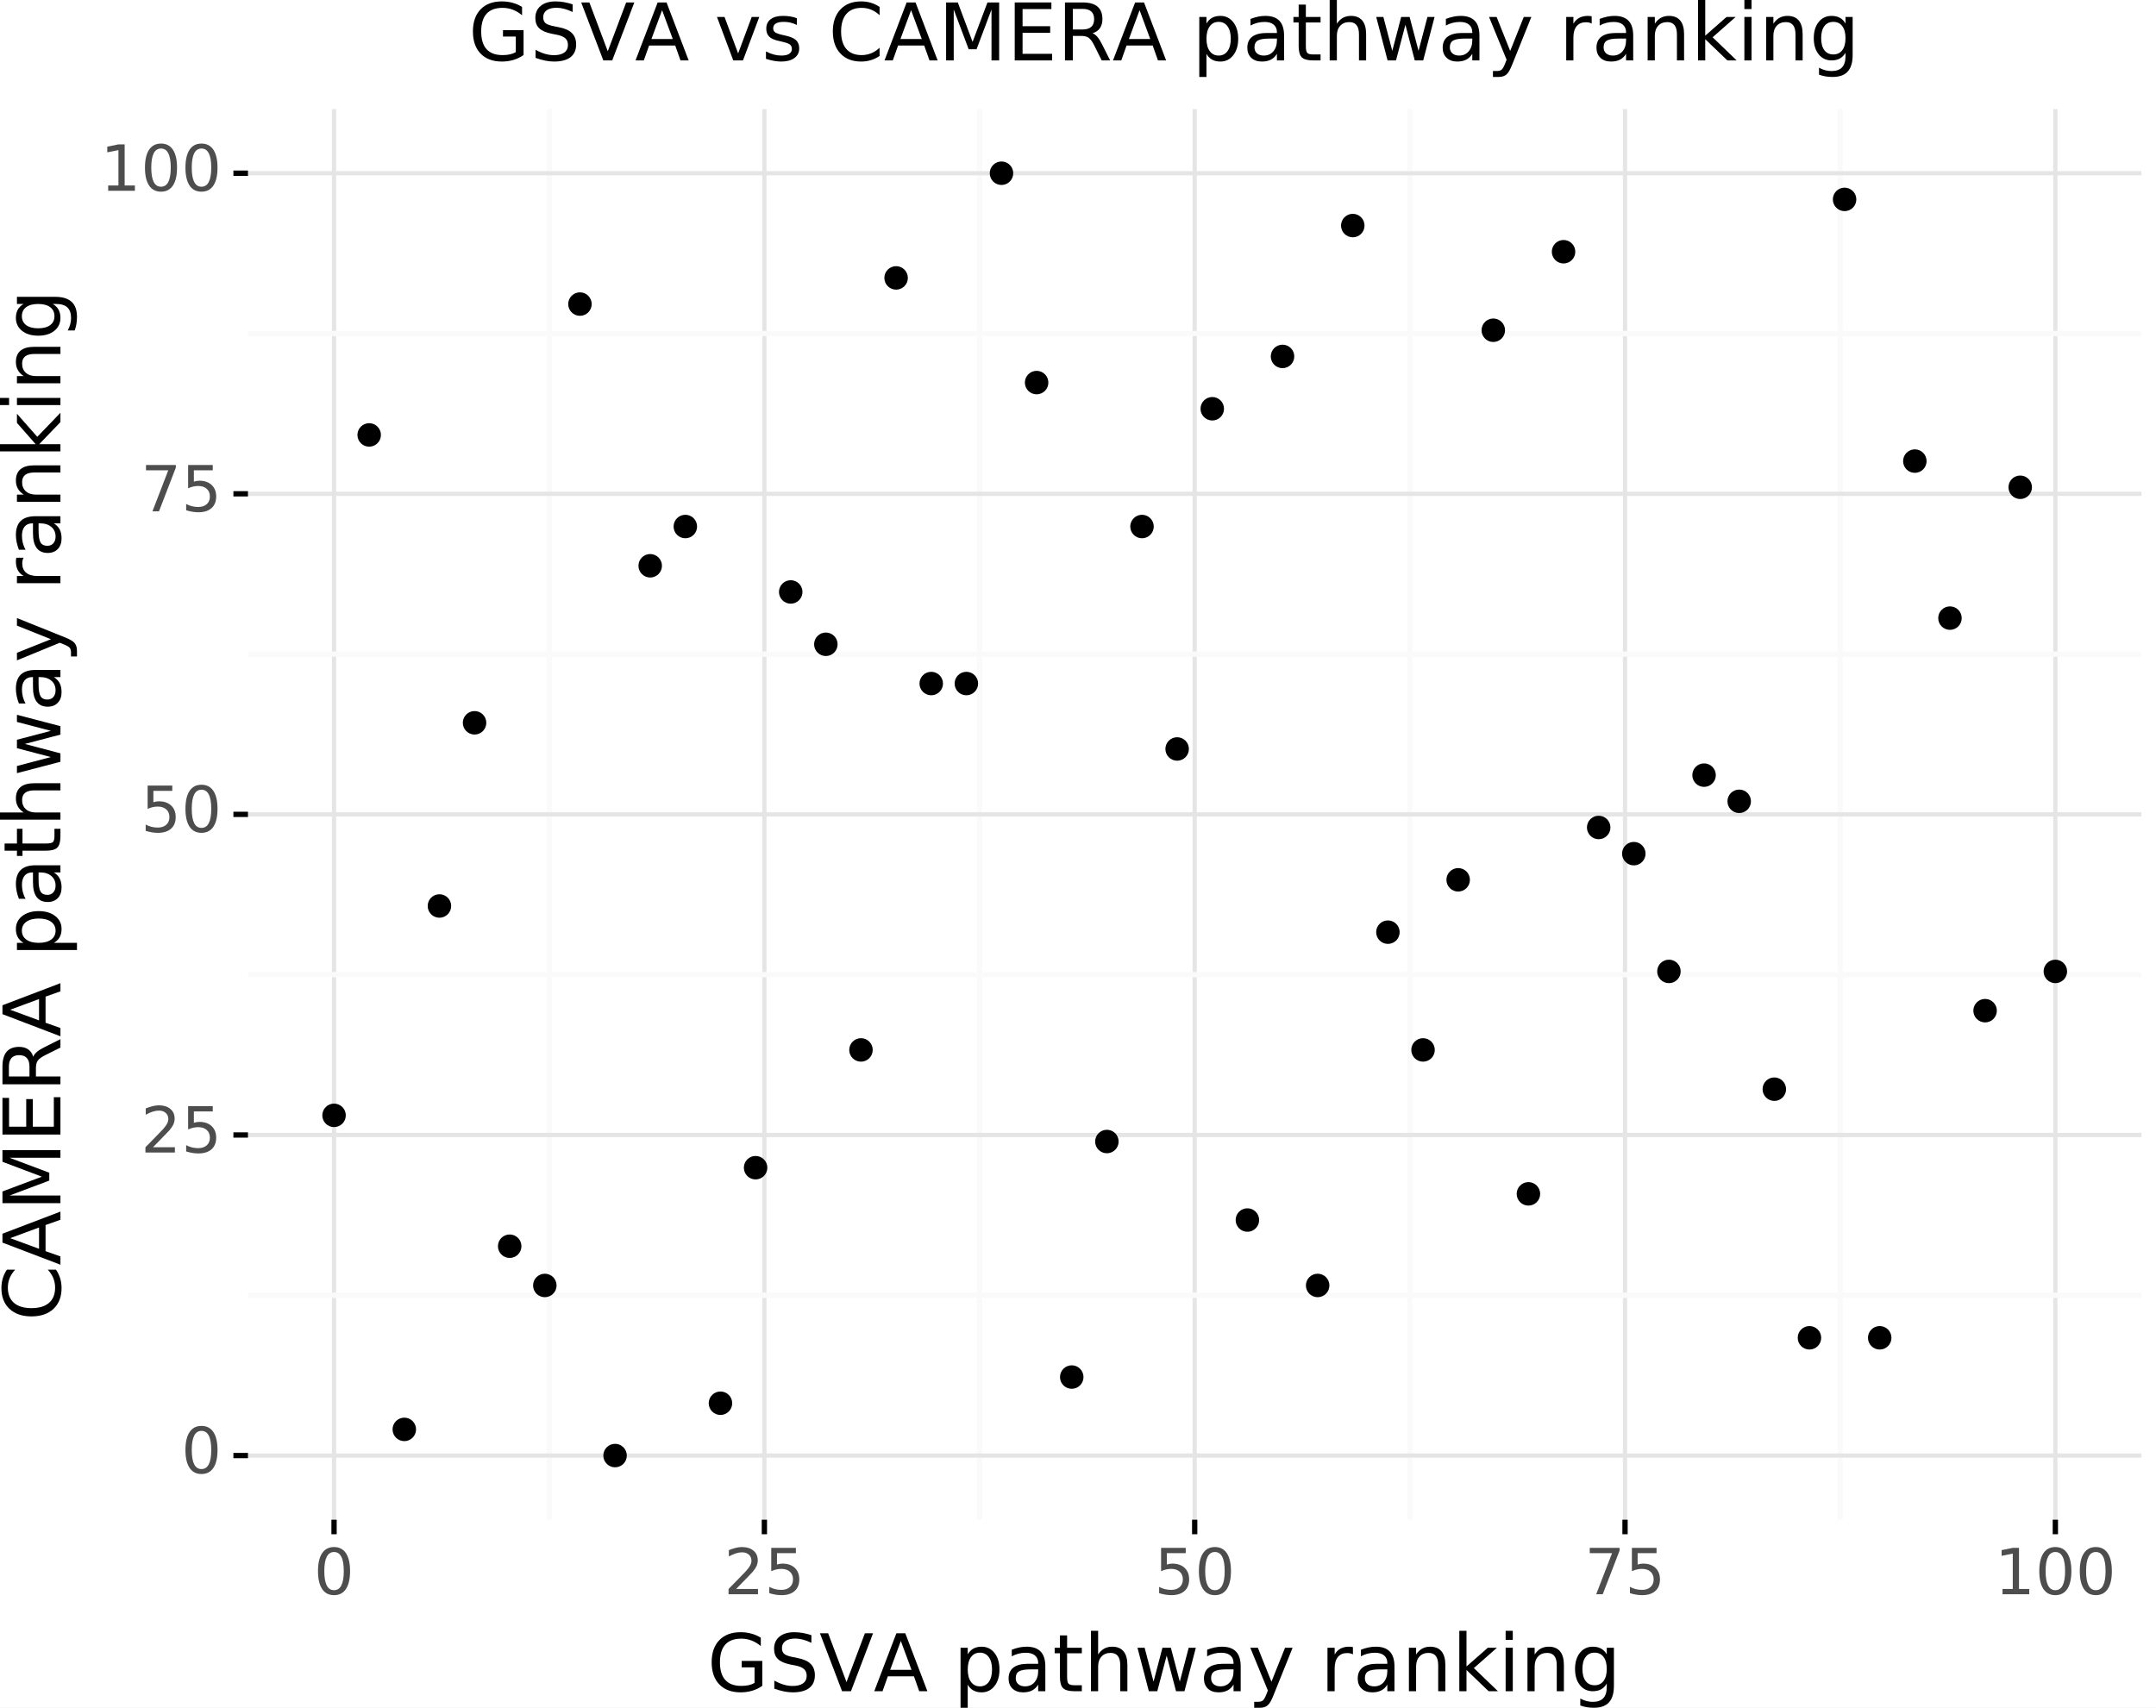 <?xml version="1.0" encoding="utf-8" standalone="no"?>
<!DOCTYPE svg PUBLIC "-//W3C//DTD SVG 1.1//EN"
  "http://www.w3.org/Graphics/SVG/1.1/DTD/svg11.dtd">
<!-- Created with matplotlib (https://matplotlib.org/) -->
<svg height="322.176pt" version="1.1" viewBox="0 0 406.642 322.176" width="406.642pt" xmlns="http://www.w3.org/2000/svg" xmlns:xlink="http://www.w3.org/1999/xlink">
 <rect x="0" y="0" width="406.642" height="322.176" fill="#808080" stroke="none"/>
 <defs>
  <style type="text/css">
*{stroke-linecap:butt;stroke-linejoin:round;}
  </style>
 </defs>
 <g id="figure_1">
  <g id="patch_1">
   <path d="M 0 322.176
L 406.642 322.176
L 406.642 0
L 0 0
z
" style="fill:#ffffff;stroke:#ffffff;stroke-linejoin:miter;"/>
  </g>
  <g id="axes_1">
   <g id="patch_2">
    <path d="M 46.772 286.695
L 403.892 286.695
L 403.892 20.583
L 46.772 20.583
z
" style="fill:none;"/>
   </g>
   <g id="matplotlib.axis_1">
    <g id="xtick_1">
     <g id="line2d_1">
      <path clip-path="url(#pabfcb12e11)" d="M 63.005 286.695
L 63.005 20.583
" style="fill:none;stroke:#e5e5e5;stroke-width:0.8;"/>
     </g>
     <g id="line2d_2">
      <path d="M 63.005 286.695
" style="fill:none;stroke:#000000;stroke-width:1.5;"/>
      <defs>
       <path d="M 0 0
L 0 2.75
" id="mc274ca031f" style="stroke:#000000;"/>
      </defs>
      <g>
       <use style="stroke:#000000;" x="63.005" xlink:href="#mc274ca031f" y="286.695"/>
      </g>
     </g>
     <g id="text_1">
      <!-- 0 -->
      <defs>
       <path d="M 31.781 66.406
Q 24.172 66.406 20.328 58.906
Q 16.5 51.422 16.5 36.375
Q 16.5 21.391 20.328 13.891
Q 24.172 6.391 31.781 6.391
Q 39.453 6.391 43.281 13.891
Q 47.125 21.391 47.125 36.375
Q 47.125 51.422 43.281 58.906
Q 39.453 66.406 31.781 66.406
z
M 31.781 74.219
Q 44.047 74.219 50.516 64.516
Q 56.984 54.828 56.984 36.375
Q 56.984 17.969 50.516 8.266
Q 44.047 -1.422 31.781 -1.422
Q 19.531 -1.422 13.062 8.266
Q 6.594 17.969 6.594 36.375
Q 6.594 54.828 13.062 64.516
Q 19.531 74.219 31.781 74.219
z
" id="DejaVuSans-48"/>
      </defs>
      <g style="fill:#4d4d4d;" transform="translate(59.187 300.764)scale(0.12 -0.12)">
       <use xlink:href="#DejaVuSans-48"/>
      </g>
     </g>
    </g>
    <g id="xtick_2">
     <g id="line2d_3">
      <path clip-path="url(#pabfcb12e11)" d="M 144.169 286.695
L 144.169 20.583
" style="fill:none;stroke:#e5e5e5;stroke-width:0.8;"/>
     </g>
     <g id="line2d_4">
      <path d="M 144.169 286.695
" style="fill:none;stroke:#000000;stroke-width:1.5;"/>
      <g>
       <use style="stroke:#000000;" x="144.169" xlink:href="#mc274ca031f" y="286.695"/>
      </g>
     </g>
     <g id="text_2">
      <!-- 25 -->
      <defs>
       <path d="M 19.188 8.297
L 53.609 8.297
L 53.609 0
L 7.328 0
L 7.328 8.297
Q 12.938 14.109 22.625 23.891
Q 32.328 33.688 34.812 36.531
Q 39.547 41.844 41.422 45.531
Q 43.312 49.219 43.312 52.781
Q 43.312 58.594 39.234 62.25
Q 35.156 65.922 28.609 65.922
Q 23.969 65.922 18.812 64.312
Q 13.672 62.703 7.812 59.422
L 7.812 69.391
Q 13.766 71.781 18.938 73
Q 24.125 74.219 28.422 74.219
Q 39.75 74.219 46.484 68.547
Q 53.219 62.891 53.219 53.422
Q 53.219 48.922 51.531 44.891
Q 49.859 40.875 45.406 35.406
Q 44.188 33.984 37.641 27.219
Q 31.109 20.453 19.188 8.297
z
" id="DejaVuSans-50"/>
       <path d="M 10.797 72.906
L 49.516 72.906
L 49.516 64.594
L 19.828 64.594
L 19.828 46.734
Q 21.969 47.469 24.109 47.828
Q 26.266 48.188 28.422 48.188
Q 40.625 48.188 47.75 41.5
Q 54.891 34.812 54.891 23.391
Q 54.891 11.625 47.562 5.094
Q 40.234 -1.422 26.906 -1.422
Q 22.312 -1.422 17.547 -0.641
Q 12.797 0.141 7.719 1.703
L 7.719 11.625
Q 12.109 9.234 16.797 8.062
Q 21.484 6.891 26.703 6.891
Q 35.156 6.891 40.078 11.328
Q 45.016 15.766 45.016 23.391
Q 45.016 31 40.078 35.438
Q 35.156 39.891 26.703 39.891
Q 22.75 39.891 18.812 39.016
Q 14.891 38.141 10.797 36.281
z
" id="DejaVuSans-53"/>
      </defs>
      <g style="fill:#4d4d4d;" transform="translate(136.534 300.764)scale(0.12 -0.12)">
       <use xlink:href="#DejaVuSans-50"/>
       <use x="63.623" xlink:href="#DejaVuSans-53"/>
      </g>
     </g>
    </g>
    <g id="xtick_3">
     <g id="line2d_5">
      <path clip-path="url(#pabfcb12e11)" d="M 225.332 286.695
L 225.332 20.583
" style="fill:none;stroke:#e5e5e5;stroke-width:0.8;"/>
     </g>
     <g id="line2d_6">
      <path d="M 225.332 286.695
" style="fill:none;stroke:#000000;stroke-width:1.5;"/>
      <g>
       <use style="stroke:#000000;" x="225.332" xlink:href="#mc274ca031f" y="286.695"/>
      </g>
     </g>
     <g id="text_3">
      <!-- 50 -->
      <g style="fill:#4d4d4d;" transform="translate(217.697 300.764)scale(0.12 -0.12)">
       <use xlink:href="#DejaVuSans-53"/>
       <use x="63.623" xlink:href="#DejaVuSans-48"/>
      </g>
     </g>
    </g>
    <g id="xtick_4">
     <g id="line2d_7">
      <path clip-path="url(#pabfcb12e11)" d="M 306.496 286.695
L 306.496 20.583
" style="fill:none;stroke:#e5e5e5;stroke-width:0.8;"/>
     </g>
     <g id="line2d_8">
      <path d="M 306.496 286.695
" style="fill:none;stroke:#000000;stroke-width:1.5;"/>
      <g>
       <use style="stroke:#000000;" x="306.496" xlink:href="#mc274ca031f" y="286.695"/>
      </g>
     </g>
     <g id="text_4">
      <!-- 75 -->
      <defs>
       <path d="M 8.203 72.906
L 55.078 72.906
L 55.078 68.703
L 28.609 0
L 18.312 0
L 43.219 64.594
L 8.203 64.594
z
" id="DejaVuSans-55"/>
      </defs>
      <g style="fill:#4d4d4d;" transform="translate(298.861 300.764)scale(0.12 -0.12)">
       <use xlink:href="#DejaVuSans-55"/>
       <use x="63.623" xlink:href="#DejaVuSans-53"/>
      </g>
     </g>
    </g>
    <g id="xtick_5">
     <g id="line2d_9">
      <path clip-path="url(#pabfcb12e11)" d="M 387.659 286.695
L 387.659 20.583
" style="fill:none;stroke:#e5e5e5;stroke-width:0.8;"/>
     </g>
     <g id="line2d_10">
      <path d="M 387.659 286.695
" style="fill:none;stroke:#000000;stroke-width:1.5;"/>
      <g>
       <use style="stroke:#000000;" x="387.659" xlink:href="#mc274ca031f" y="286.695"/>
      </g>
     </g>
     <g id="text_5">
      <!-- 100 -->
      <defs>
       <path d="M 12.406 8.297
L 28.516 8.297
L 28.516 63.922
L 10.984 60.406
L 10.984 69.391
L 28.422 72.906
L 38.281 72.906
L 38.281 8.297
L 54.391 8.297
L 54.391 0
L 12.406 0
z
" id="DejaVuSans-49"/>
      </defs>
      <g style="fill:#4d4d4d;" transform="translate(376.207 300.764)scale(0.12 -0.12)">
       <use xlink:href="#DejaVuSans-49"/>
       <use x="63.623" xlink:href="#DejaVuSans-48"/>
       <use x="127.246" xlink:href="#DejaVuSans-48"/>
      </g>
     </g>
    </g>
    <g id="xtick_6">
     <g id="line2d_11">
      <path clip-path="url(#pabfcb12e11)" d="M 103.587 286.695
L 103.587 20.583
" style="fill:none;stroke:#fafafa;"/>
     </g>
     <g id="line2d_12">
      <path d="M 103.587 286.695
" style="fill:none;stroke:#000000;stroke-width:1.5;"/>
     </g>
    </g>
    <g id="xtick_7">
     <g id="line2d_13">
      <path clip-path="url(#pabfcb12e11)" d="M 184.75 286.695
L 184.75 20.583
" style="fill:none;stroke:#fafafa;"/>
     </g>
     <g id="line2d_14">
      <path d="M 184.75 286.695
" style="fill:none;stroke:#000000;stroke-width:1.5;"/>
     </g>
    </g>
    <g id="xtick_8">
     <g id="line2d_15">
      <path clip-path="url(#pabfcb12e11)" d="M 265.914 286.695
L 265.914 20.583
" style="fill:none;stroke:#fafafa;"/>
     </g>
     <g id="line2d_16">
      <path d="M 265.914 286.695
" style="fill:none;stroke:#000000;stroke-width:1.5;"/>
     </g>
    </g>
    <g id="xtick_9">
     <g id="line2d_17">
      <path clip-path="url(#pabfcb12e11)" d="M 347.078 286.695
L 347.078 20.583
" style="fill:none;stroke:#fafafa;"/>
     </g>
     <g id="line2d_18">
      <path d="M 347.078 286.695
" style="fill:none;stroke:#000000;stroke-width:1.5;"/>
     </g>
    </g>
    <g id="text_6">
     <!-- GSVA pathway ranking -->
     <defs>
      <path d="M 59.516 10.406
L 59.516 29.984
L 43.406 29.984
L 43.406 38.094
L 69.281 38.094
L 69.281 6.781
Q 63.578 2.734 56.688 0.656
Q 49.812 -1.422 42 -1.422
Q 24.906 -1.422 15.25 8.562
Q 5.609 18.562 5.609 36.375
Q 5.609 54.25 15.25 64.234
Q 24.906 74.219 42 74.219
Q 49.125 74.219 55.547 72.453
Q 61.969 70.703 67.391 67.281
L 67.391 56.781
Q 61.922 61.422 55.766 63.766
Q 49.609 66.109 42.828 66.109
Q 29.438 66.109 22.719 58.641
Q 16.016 51.172 16.016 36.375
Q 16.016 21.625 22.719 14.156
Q 29.438 6.688 42.828 6.688
Q 48.047 6.688 52.141 7.594
Q 56.25 8.5 59.516 10.406
z
" id="DejaVuSans-71"/>
      <path d="M 53.516 70.516
L 53.516 60.891
Q 47.906 63.578 42.922 64.891
Q 37.938 66.219 33.297 66.219
Q 25.25 66.219 20.875 63.094
Q 16.5 59.969 16.5 54.203
Q 16.5 49.359 19.406 46.891
Q 22.312 44.438 30.422 42.922
L 36.375 41.703
Q 47.406 39.594 52.656 34.297
Q 57.906 29 57.906 20.125
Q 57.906 9.516 50.797 4.047
Q 43.703 -1.422 29.984 -1.422
Q 24.812 -1.422 18.969 -0.25
Q 13.141 0.922 6.891 3.219
L 6.891 13.375
Q 12.891 10.016 18.656 8.297
Q 24.422 6.594 29.984 6.594
Q 38.422 6.594 43.016 9.906
Q 47.609 13.234 47.609 19.391
Q 47.609 24.75 44.312 27.781
Q 41.016 30.812 33.5 32.328
L 27.484 33.5
Q 16.453 35.688 11.516 40.375
Q 6.594 45.062 6.594 53.422
Q 6.594 63.094 13.406 68.656
Q 20.219 74.219 32.172 74.219
Q 37.312 74.219 42.625 73.281
Q 47.953 72.359 53.516 70.516
z
" id="DejaVuSans-83"/>
      <path d="M 28.609 0
L 0.781 72.906
L 11.078 72.906
L 34.188 11.531
L 57.328 72.906
L 67.578 72.906
L 39.797 0
z
" id="DejaVuSans-86"/>
      <path d="M 34.188 63.188
L 20.797 26.906
L 47.609 26.906
z
M 28.609 72.906
L 39.797 72.906
L 67.578 0
L 57.328 0
L 50.688 18.703
L 17.828 18.703
L 11.188 0
L 0.781 0
z
" id="DejaVuSans-65"/>
      <path id="DejaVuSans-32"/>
      <path d="M 18.109 8.203
L 18.109 -20.797
L 9.078 -20.797
L 9.078 54.688
L 18.109 54.688
L 18.109 46.391
Q 20.953 51.266 25.266 53.625
Q 29.594 56 35.594 56
Q 45.562 56 51.781 48.094
Q 58.016 40.188 58.016 27.297
Q 58.016 14.406 51.781 6.484
Q 45.562 -1.422 35.594 -1.422
Q 29.594 -1.422 25.266 0.953
Q 20.953 3.328 18.109 8.203
z
M 48.688 27.297
Q 48.688 37.203 44.609 42.844
Q 40.531 48.484 33.406 48.484
Q 26.266 48.484 22.188 42.844
Q 18.109 37.203 18.109 27.297
Q 18.109 17.391 22.188 11.75
Q 26.266 6.109 33.406 6.109
Q 40.531 6.109 44.609 11.75
Q 48.688 17.391 48.688 27.297
z
" id="DejaVuSans-112"/>
      <path d="M 34.281 27.484
Q 23.391 27.484 19.188 25
Q 14.984 22.516 14.984 16.5
Q 14.984 11.719 18.141 8.906
Q 21.297 6.109 26.703 6.109
Q 34.188 6.109 38.703 11.406
Q 43.219 16.703 43.219 25.484
L 43.219 27.484
z
M 52.203 31.203
L 52.203 0
L 43.219 0
L 43.219 8.297
Q 40.141 3.328 35.547 0.953
Q 30.953 -1.422 24.312 -1.422
Q 15.922 -1.422 10.953 3.297
Q 6 8.016 6 15.922
Q 6 25.141 12.172 29.828
Q 18.359 34.516 30.609 34.516
L 43.219 34.516
L 43.219 35.406
Q 43.219 41.609 39.141 45
Q 35.062 48.391 27.688 48.391
Q 23 48.391 18.547 47.266
Q 14.109 46.141 10.016 43.891
L 10.016 52.203
Q 14.938 54.109 19.578 55.047
Q 24.219 56 28.609 56
Q 40.484 56 46.344 49.844
Q 52.203 43.703 52.203 31.203
z
" id="DejaVuSans-97"/>
      <path d="M 18.312 70.219
L 18.312 54.688
L 36.812 54.688
L 36.812 47.703
L 18.312 47.703
L 18.312 18.016
Q 18.312 11.328 20.141 9.422
Q 21.969 7.516 27.594 7.516
L 36.812 7.516
L 36.812 0
L 27.594 0
Q 17.188 0 13.234 3.875
Q 9.281 7.766 9.281 18.016
L 9.281 47.703
L 2.688 47.703
L 2.688 54.688
L 9.281 54.688
L 9.281 70.219
z
" id="DejaVuSans-116"/>
      <path d="M 54.891 33.016
L 54.891 0
L 45.906 0
L 45.906 32.719
Q 45.906 40.484 42.875 44.328
Q 39.844 48.188 33.797 48.188
Q 26.516 48.188 22.312 43.547
Q 18.109 38.922 18.109 30.906
L 18.109 0
L 9.078 0
L 9.078 75.984
L 18.109 75.984
L 18.109 46.188
Q 21.344 51.125 25.703 53.562
Q 30.078 56 35.797 56
Q 45.219 56 50.047 50.172
Q 54.891 44.344 54.891 33.016
z
" id="DejaVuSans-104"/>
      <path d="M 4.203 54.688
L 13.188 54.688
L 24.422 12.016
L 35.594 54.688
L 46.188 54.688
L 57.422 12.016
L 68.609 54.688
L 77.594 54.688
L 63.281 0
L 52.688 0
L 40.922 44.828
L 29.109 0
L 18.5 0
z
" id="DejaVuSans-119"/>
      <path d="M 32.172 -5.078
Q 28.375 -14.844 24.75 -17.812
Q 21.141 -20.797 15.094 -20.797
L 7.906 -20.797
L 7.906 -13.281
L 13.188 -13.281
Q 16.891 -13.281 18.938 -11.516
Q 21 -9.766 23.484 -3.219
L 25.094 0.875
L 2.984 54.688
L 12.5 54.688
L 29.594 11.922
L 46.688 54.688
L 56.203 54.688
z
" id="DejaVuSans-121"/>
      <path d="M 41.109 46.297
Q 39.594 47.172 37.812 47.578
Q 36.031 48 33.891 48
Q 26.266 48 22.188 43.047
Q 18.109 38.094 18.109 28.812
L 18.109 0
L 9.078 0
L 9.078 54.688
L 18.109 54.688
L 18.109 46.188
Q 20.953 51.172 25.484 53.578
Q 30.031 56 36.531 56
Q 37.453 56 38.578 55.875
Q 39.703 55.766 41.062 55.516
z
" id="DejaVuSans-114"/>
      <path d="M 54.891 33.016
L 54.891 0
L 45.906 0
L 45.906 32.719
Q 45.906 40.484 42.875 44.328
Q 39.844 48.188 33.797 48.188
Q 26.516 48.188 22.312 43.547
Q 18.109 38.922 18.109 30.906
L 18.109 0
L 9.078 0
L 9.078 54.688
L 18.109 54.688
L 18.109 46.188
Q 21.344 51.125 25.703 53.562
Q 30.078 56 35.797 56
Q 45.219 56 50.047 50.172
Q 54.891 44.344 54.891 33.016
z
" id="DejaVuSans-110"/>
      <path d="M 9.078 75.984
L 18.109 75.984
L 18.109 31.109
L 44.922 54.688
L 56.391 54.688
L 27.391 29.109
L 57.625 0
L 45.906 0
L 18.109 26.703
L 18.109 0
L 9.078 0
z
" id="DejaVuSans-107"/>
      <path d="M 9.422 54.688
L 18.406 54.688
L 18.406 0
L 9.422 0
z
M 9.422 75.984
L 18.406 75.984
L 18.406 64.594
L 9.422 64.594
z
" id="DejaVuSans-105"/>
      <path d="M 45.406 27.984
Q 45.406 37.75 41.375 43.109
Q 37.359 48.484 30.078 48.484
Q 22.859 48.484 18.828 43.109
Q 14.797 37.75 14.797 27.984
Q 14.797 18.266 18.828 12.891
Q 22.859 7.516 30.078 7.516
Q 37.359 7.516 41.375 12.891
Q 45.406 18.266 45.406 27.984
z
M 54.391 6.781
Q 54.391 -7.172 48.188 -13.984
Q 42 -20.797 29.203 -20.797
Q 24.469 -20.797 20.266 -20.094
Q 16.062 -19.391 12.109 -17.922
L 12.109 -9.188
Q 16.062 -11.328 19.922 -12.344
Q 23.781 -13.375 27.781 -13.375
Q 36.625 -13.375 41.016 -8.766
Q 45.406 -4.156 45.406 5.172
L 45.406 9.625
Q 42.625 4.781 38.281 2.391
Q 33.938 0 27.875 0
Q 17.828 0 11.672 7.656
Q 5.516 15.328 5.516 27.984
Q 5.516 40.672 11.672 48.328
Q 17.828 56 27.875 56
Q 33.938 56 38.281 53.609
Q 42.625 51.219 45.406 46.391
L 45.406 54.688
L 54.391 54.688
z
" id="DejaVuSans-103"/>
     </defs>
     <g transform="translate(133.385 319.057)scale(0.15 -0.15)">
      <use xlink:href="#DejaVuSans-71"/>
      <use x="77.49" xlink:href="#DejaVuSans-83"/>
      <use x="140.967" xlink:href="#DejaVuSans-86"/>
      <use x="209.281" xlink:href="#DejaVuSans-65"/>
      <use x="277.689" xlink:href="#DejaVuSans-32"/>
      <use x="309.477" xlink:href="#DejaVuSans-112"/>
      <use x="372.953" xlink:href="#DejaVuSans-97"/>
      <use x="434.232" xlink:href="#DejaVuSans-116"/>
      <use x="473.441" xlink:href="#DejaVuSans-104"/>
      <use x="536.82" xlink:href="#DejaVuSans-119"/>
      <use x="618.607" xlink:href="#DejaVuSans-97"/>
      <use x="679.887" xlink:href="#DejaVuSans-121"/>
      <use x="739.066" xlink:href="#DejaVuSans-32"/>
      <use x="770.854" xlink:href="#DejaVuSans-114"/>
      <use x="811.967" xlink:href="#DejaVuSans-97"/>
      <use x="873.246" xlink:href="#DejaVuSans-110"/>
      <use x="936.625" xlink:href="#DejaVuSans-107"/>
      <use x="994.535" xlink:href="#DejaVuSans-105"/>
      <use x="1022.318" xlink:href="#DejaVuSans-110"/>
      <use x="1085.697" xlink:href="#DejaVuSans-103"/>
     </g>
    </g>
   </g>
   <g id="matplotlib.axis_2">
    <g id="ytick_1">
     <g id="line2d_19">
      <path clip-path="url(#pabfcb12e11)" d="M 46.772 274.599
L 403.892 274.599
" style="fill:none;stroke:#e5e5e5;stroke-width:0.8;"/>
     </g>
     <g id="line2d_20">
      <path d="M 46.772 274.599
" style="fill:none;stroke:#000000;stroke-width:1.5;"/>
      <defs>
       <path d="M 0 0
L -2.75 0
" id="m9b49197319" style="stroke:#000000;"/>
      </defs>
      <g>
       <use style="stroke:#000000;" x="46.772" xlink:href="#m9b49197319" y="274.599"/>
      </g>
     </g>
     <g id="text_7">
      <!-- 0 -->
      <g style="fill:#4d4d4d;" transform="translate(34.187 277.911)scale(0.12 -0.12)">
       <use xlink:href="#DejaVuSans-48"/>
      </g>
     </g>
    </g>
    <g id="ytick_2">
     <g id="line2d_21">
      <path clip-path="url(#pabfcb12e11)" d="M 46.772 214.119
L 403.892 214.119
" style="fill:none;stroke:#e5e5e5;stroke-width:0.8;"/>
     </g>
     <g id="line2d_22">
      <path d="M 46.772 214.119
" style="fill:none;stroke:#000000;stroke-width:1.5;"/>
      <g>
       <use style="stroke:#000000;" x="46.772" xlink:href="#m9b49197319" y="214.119"/>
      </g>
     </g>
     <g id="text_8">
      <!-- 25 -->
      <g style="fill:#4d4d4d;" transform="translate(26.552 217.431)scale(0.12 -0.12)">
       <use xlink:href="#DejaVuSans-50"/>
       <use x="63.623" xlink:href="#DejaVuSans-53"/>
      </g>
     </g>
    </g>
    <g id="ytick_3">
     <g id="line2d_23">
      <path clip-path="url(#pabfcb12e11)" d="M 46.772 153.639
L 403.892 153.639
" style="fill:none;stroke:#e5e5e5;stroke-width:0.8;"/>
     </g>
     <g id="line2d_24">
      <path d="M 46.772 153.639
" style="fill:none;stroke:#000000;stroke-width:1.5;"/>
      <g>
       <use style="stroke:#000000;" x="46.772" xlink:href="#m9b49197319" y="153.639"/>
      </g>
     </g>
     <g id="text_9">
      <!-- 50 -->
      <g style="fill:#4d4d4d;" transform="translate(26.552 156.951)scale(0.12 -0.12)">
       <use xlink:href="#DejaVuSans-53"/>
       <use x="63.623" xlink:href="#DejaVuSans-48"/>
      </g>
     </g>
    </g>
    <g id="ytick_4">
     <g id="line2d_25">
      <path clip-path="url(#pabfcb12e11)" d="M 46.772 93.159
L 403.892 93.159
" style="fill:none;stroke:#e5e5e5;stroke-width:0.8;"/>
     </g>
     <g id="line2d_26">
      <path d="M 46.772 93.159
" style="fill:none;stroke:#000000;stroke-width:1.5;"/>
      <g>
       <use style="stroke:#000000;" x="46.772" xlink:href="#m9b49197319" y="93.159"/>
      </g>
     </g>
     <g id="text_10">
      <!-- 75 -->
      <g style="fill:#4d4d4d;" transform="translate(26.552 96.471)scale(0.12 -0.12)">
       <use xlink:href="#DejaVuSans-55"/>
       <use x="63.623" xlink:href="#DejaVuSans-53"/>
      </g>
     </g>
    </g>
    <g id="ytick_5">
     <g id="line2d_27">
      <path clip-path="url(#pabfcb12e11)" d="M 46.772 32.679
L 403.892 32.679
" style="fill:none;stroke:#e5e5e5;stroke-width:0.8;"/>
     </g>
     <g id="line2d_28">
      <path d="M 46.772 32.679
" style="fill:none;stroke:#000000;stroke-width:1.5;"/>
      <g>
       <use style="stroke:#000000;" x="46.772" xlink:href="#m9b49197319" y="32.679"/>
      </g>
     </g>
     <g id="text_11">
      <!-- 100 -->
      <g style="fill:#4d4d4d;" transform="translate(18.917 35.991)scale(0.12 -0.12)">
       <use xlink:href="#DejaVuSans-49"/>
       <use x="63.623" xlink:href="#DejaVuSans-48"/>
       <use x="127.246" xlink:href="#DejaVuSans-48"/>
      </g>
     </g>
    </g>
    <g id="ytick_6">
     <g id="line2d_29">
      <path clip-path="url(#pabfcb12e11)" d="M 46.772 244.359
L 403.892 244.359
" style="fill:none;stroke:#fafafa;"/>
     </g>
     <g id="line2d_30">
      <path d="M 46.772 244.359
" style="fill:none;stroke:#000000;stroke-width:1.5;"/>
     </g>
    </g>
    <g id="ytick_7">
     <g id="line2d_31">
      <path clip-path="url(#pabfcb12e11)" d="M 46.772 183.879
L 403.892 183.879
" style="fill:none;stroke:#fafafa;"/>
     </g>
     <g id="line2d_32">
      <path d="M 46.772 183.879
" style="fill:none;stroke:#000000;stroke-width:1.5;"/>
     </g>
    </g>
    <g id="ytick_8">
     <g id="line2d_33">
      <path clip-path="url(#pabfcb12e11)" d="M 46.772 123.399
L 403.892 123.399
" style="fill:none;stroke:#fafafa;"/>
     </g>
     <g id="line2d_34">
      <path d="M 46.772 123.399
" style="fill:none;stroke:#000000;stroke-width:1.5;"/>
     </g>
    </g>
    <g id="ytick_9">
     <g id="line2d_35">
      <path clip-path="url(#pabfcb12e11)" d="M 46.772 62.919
L 403.892 62.919
" style="fill:none;stroke:#fafafa;"/>
     </g>
     <g id="line2d_36">
      <path d="M 46.772 62.919
" style="fill:none;stroke:#000000;stroke-width:1.5;"/>
     </g>
    </g>
    <g id="text_12">
     <!-- CAMERA pathway ranking -->
     <defs>
      <path d="M 64.406 67.281
L 64.406 56.891
Q 59.422 61.531 53.781 63.812
Q 48.141 66.109 41.797 66.109
Q 29.297 66.109 22.656 58.469
Q 16.016 50.828 16.016 36.375
Q 16.016 21.969 22.656 14.328
Q 29.297 6.688 41.797 6.688
Q 48.141 6.688 53.781 8.984
Q 59.422 11.281 64.406 15.922
L 64.406 5.609
Q 59.234 2.094 53.438 0.328
Q 47.656 -1.422 41.219 -1.422
Q 24.656 -1.422 15.125 8.703
Q 5.609 18.844 5.609 36.375
Q 5.609 53.953 15.125 64.078
Q 24.656 74.219 41.219 74.219
Q 47.75 74.219 53.531 72.484
Q 59.328 70.75 64.406 67.281
z
" id="DejaVuSans-67"/>
      <path d="M 9.812 72.906
L 24.516 72.906
L 43.109 23.297
L 61.812 72.906
L 76.516 72.906
L 76.516 0
L 66.891 0
L 66.891 64.016
L 48.094 14.016
L 38.188 14.016
L 19.391 64.016
L 19.391 0
L 9.812 0
z
" id="DejaVuSans-77"/>
      <path d="M 9.812 72.906
L 55.906 72.906
L 55.906 64.594
L 19.672 64.594
L 19.672 43.016
L 54.391 43.016
L 54.391 34.719
L 19.672 34.719
L 19.672 8.297
L 56.781 8.297
L 56.781 0
L 9.812 0
z
" id="DejaVuSans-69"/>
      <path d="M 44.391 34.188
Q 47.562 33.109 50.562 29.594
Q 53.562 26.078 56.594 19.922
L 66.609 0
L 56 0
L 46.688 18.703
Q 43.062 26.031 39.672 28.422
Q 36.281 30.812 30.422 30.812
L 19.672 30.812
L 19.672 0
L 9.812 0
L 9.812 72.906
L 32.078 72.906
Q 44.578 72.906 50.734 67.672
Q 56.891 62.453 56.891 51.906
Q 56.891 45.016 53.688 40.469
Q 50.484 35.938 44.391 34.188
z
M 19.672 64.797
L 19.672 38.922
L 32.078 38.922
Q 39.203 38.922 42.844 42.219
Q 46.484 45.516 46.484 51.906
Q 46.484 58.297 42.844 61.547
Q 39.203 64.797 32.078 64.797
z
" id="DejaVuSans-82"/>
     </defs>
     <g transform="translate(11.398 249.186)rotate(-90)scale(0.15 -0.15)">
      <use xlink:href="#DejaVuSans-67"/>
      <use x="69.824" xlink:href="#DejaVuSans-65"/>
      <use x="138.232" xlink:href="#DejaVuSans-77"/>
      <use x="224.512" xlink:href="#DejaVuSans-69"/>
      <use x="287.695" xlink:href="#DejaVuSans-82"/>
      <use x="357.115" xlink:href="#DejaVuSans-65"/>
      <use x="425.523" xlink:href="#DejaVuSans-32"/>
      <use x="457.311" xlink:href="#DejaVuSans-112"/>
      <use x="520.787" xlink:href="#DejaVuSans-97"/>
      <use x="582.066" xlink:href="#DejaVuSans-116"/>
      <use x="621.275" xlink:href="#DejaVuSans-104"/>
      <use x="684.654" xlink:href="#DejaVuSans-119"/>
      <use x="766.441" xlink:href="#DejaVuSans-97"/>
      <use x="827.721" xlink:href="#DejaVuSans-121"/>
      <use x="886.9" xlink:href="#DejaVuSans-32"/>
      <use x="918.688" xlink:href="#DejaVuSans-114"/>
      <use x="959.801" xlink:href="#DejaVuSans-97"/>
      <use x="1021.08" xlink:href="#DejaVuSans-110"/>
      <use x="1084.459" xlink:href="#DejaVuSans-107"/>
      <use x="1142.369" xlink:href="#DejaVuSans-105"/>
      <use x="1170.152" xlink:href="#DejaVuSans-110"/>
      <use x="1233.531" xlink:href="#DejaVuSans-103"/>
     </g>
    </g>
   </g>
   <g id="PathCollection_1">
    <path clip-path="url(#pabfcb12e11)" d="M 387.659 185.035
C 388.13 185.035 388.58 184.848 388.913 184.516
C 389.245 184.183 389.432 183.732 389.432 183.262
C 389.432 182.792 389.245 182.341 388.913 182.009
C 388.58 181.677 388.13 181.49 387.659 181.49
C 387.189 181.49 386.739 181.677 386.406 182.009
C 386.074 182.341 385.887 182.792 385.887 183.262
C 385.887 183.732 386.074 184.183 386.406 184.516
C 386.739 184.848 387.189 185.035 387.659 185.035
z
" style="stroke:#000000;stroke-width:0.886;"/>
    <path clip-path="url(#pabfcb12e11)" d="M 129.261 101.103
C 129.731 101.103 130.182 100.917 130.514 100.584
C 130.847 100.252 131.033 99.801 131.033 99.331
C 131.033 98.861 130.847 98.41 130.514 98.077
C 130.182 97.745 129.731 97.558 129.261 97.558
C 128.791 97.558 128.34 97.745 128.008 98.077
C 127.675 98.41 127.488 98.861 127.488 99.331
C 127.488 99.801 127.675 100.252 128.008 100.584
C 128.34 100.917 128.791 101.103 129.261 101.103
z
" style="stroke:#000000;stroke-width:0.886;"/>
    <path clip-path="url(#pabfcb12e11)" d="M 122.635 108.509
C 123.105 108.509 123.556 108.322 123.889 107.99
C 124.221 107.657 124.408 107.207 124.408 106.737
C 124.408 106.266 124.221 105.816 123.889 105.483
C 123.556 105.151 123.105 104.964 122.635 104.964
C 122.165 104.964 121.714 105.151 121.382 105.483
C 121.05 105.816 120.863 106.266 120.863 106.737
C 120.863 107.207 121.05 107.657 121.382 107.99
C 121.714 108.322 122.165 108.509 122.635 108.509
z
" style="stroke:#000000;stroke-width:0.886;"/>
    <path clip-path="url(#pabfcb12e11)" d="M 109.384 59.138
C 109.854 59.138 110.305 58.951 110.637 58.618
C 110.97 58.286 111.157 57.835 111.157 57.365
C 111.157 56.895 110.97 56.444 110.637 56.112
C 110.305 55.779 109.854 55.593 109.384 55.593
C 108.914 55.593 108.463 55.779 108.131 56.112
C 107.798 56.444 107.612 56.895 107.612 57.365
C 107.612 57.835 107.798 58.286 108.131 58.618
C 108.463 58.951 108.914 59.138 109.384 59.138
z
" style="stroke:#000000;stroke-width:0.886;"/>
    <path clip-path="url(#pabfcb12e11)" d="M 341.28 254.155
C 341.75 254.155 342.201 253.968 342.534 253.636
C 342.866 253.303 343.053 252.852 343.053 252.382
C 343.053 251.912 342.866 251.461 342.534 251.129
C 342.201 250.797 341.75 250.61 341.28 250.61
C 340.81 250.61 340.359 250.797 340.027 251.129
C 339.695 251.461 339.508 251.912 339.508 252.382
C 339.508 252.852 339.695 253.303 340.027 253.636
C 340.359 253.968 340.81 254.155 341.28 254.155
z
" style="stroke:#000000;stroke-width:0.886;"/>
    <path clip-path="url(#pabfcb12e11)" d="M 374.408 192.44
C 374.878 192.44 375.329 192.254 375.662 191.921
C 375.994 191.589 376.181 191.138 376.181 190.668
C 376.181 190.198 375.994 189.747 375.662 189.415
C 375.329 189.082 374.878 188.895 374.408 188.895
C 373.938 188.895 373.487 189.082 373.155 189.415
C 372.823 189.747 372.636 190.198 372.636 190.668
C 372.636 191.138 372.823 191.589 373.155 191.921
C 373.487 192.254 373.938 192.44 374.408 192.44
z
" style="stroke:#000000;stroke-width:0.886;"/>
    <path clip-path="url(#pabfcb12e11)" d="M 381.034 93.698
C 381.504 93.698 381.955 93.511 382.287 93.178
C 382.62 92.846 382.806 92.395 382.806 91.925
C 382.806 91.455 382.62 91.004 382.287 90.672
C 381.955 90.339 381.504 90.153 381.034 90.153
C 380.564 90.153 380.113 90.339 379.781 90.672
C 379.448 91.004 379.261 91.455 379.261 91.925
C 379.261 92.395 379.448 92.846 379.781 93.178
C 380.113 93.511 380.564 93.698 381.034 93.698
z
" style="stroke:#000000;stroke-width:0.886;"/>
    <path clip-path="url(#pabfcb12e11)" d="M 367.783 118.383
C 368.253 118.383 368.704 118.197 369.036 117.864
C 369.368 117.532 369.555 117.081 369.555 116.611
C 369.555 116.141 369.368 115.69 369.036 115.357
C 368.704 115.025 368.253 114.838 367.783 114.838
C 367.313 114.838 366.862 115.025 366.529 115.357
C 366.197 115.69 366.01 116.141 366.01 116.611
C 366.01 117.081 366.197 117.532 366.529 117.864
C 366.862 118.197 367.313 118.383 367.783 118.383
z
" style="stroke:#000000;stroke-width:0.886;"/>
    <path clip-path="url(#pabfcb12e11)" d="M 76.256 271.435
C 76.726 271.435 77.177 271.248 77.509 270.916
C 77.842 270.583 78.029 270.132 78.029 269.662
C 78.029 269.192 77.842 268.741 77.509 268.409
C 77.177 268.077 76.726 267.89 76.256 267.89
C 75.786 267.89 75.335 268.077 75.003 268.409
C 74.67 268.741 74.484 269.192 74.484 269.662
C 74.484 270.132 74.67 270.583 75.003 270.916
C 75.335 271.248 75.786 271.435 76.256 271.435
z
" style="stroke:#000000;stroke-width:0.886;"/>
    <path clip-path="url(#pabfcb12e11)" d="M 314.778 185.035
C 315.248 185.035 315.699 184.848 316.031 184.516
C 316.364 184.183 316.55 183.732 316.55 183.262
C 316.55 182.792 316.364 182.341 316.031 182.009
C 315.699 181.677 315.248 181.49 314.778 181.49
C 314.308 181.49 313.857 181.677 313.525 182.009
C 313.192 182.341 313.005 182.792 313.005 183.262
C 313.005 183.732 313.192 184.183 313.525 184.516
C 313.857 184.848 314.308 185.035 314.778 185.035
z
" style="stroke:#000000;stroke-width:0.886;"/>
    <path clip-path="url(#pabfcb12e11)" d="M 169.015 54.2
C 169.485 54.2 169.935 54.014 170.268 53.681
C 170.6 53.349 170.787 52.898 170.787 52.428
C 170.787 51.958 170.6 51.507 170.268 51.175
C 169.935 50.842 169.485 50.655 169.015 50.655
C 168.545 50.655 168.094 50.842 167.761 51.175
C 167.429 51.507 167.242 51.958 167.242 52.428
C 167.242 52.898 167.429 53.349 167.761 53.681
C 168.094 54.014 168.545 54.2 169.015 54.2
z
" style="stroke:#000000;stroke-width:0.886;"/>
    <path clip-path="url(#pabfcb12e11)" d="M 162.389 199.846
C 162.859 199.846 163.31 199.659 163.642 199.327
C 163.975 198.995 164.161 198.544 164.161 198.074
C 164.161 197.604 163.975 197.153 163.642 196.82
C 163.31 196.488 162.859 196.301 162.389 196.301
C 161.919 196.301 161.468 196.488 161.136 196.82
C 160.803 197.153 160.617 197.604 160.617 198.074
C 160.617 198.544 160.803 198.995 161.136 199.327
C 161.468 199.659 161.919 199.846 162.389 199.846
z
" style="stroke:#000000;stroke-width:0.886;"/>
    <path clip-path="url(#pabfcb12e11)" d="M 347.906 39.389
C 348.376 39.389 348.827 39.202 349.159 38.87
C 349.492 38.537 349.678 38.087 349.678 37.617
C 349.678 37.146 349.492 36.696 349.159 36.363
C 348.827 36.031 348.376 35.844 347.906 35.844
C 347.436 35.844 346.985 36.031 346.653 36.363
C 346.32 36.696 346.133 37.146 346.133 37.617
C 346.133 38.087 346.32 38.537 346.653 38.87
C 346.985 39.202 347.436 39.389 347.906 39.389
z
" style="stroke:#000000;stroke-width:0.886;"/>
    <path clip-path="url(#pabfcb12e11)" d="M 294.901 49.263
C 295.371 49.263 295.822 49.077 296.154 48.744
C 296.487 48.412 296.673 47.961 296.673 47.491
C 296.673 47.021 296.487 46.57 296.154 46.237
C 295.822 45.905 295.371 45.718 294.901 45.718
C 294.431 45.718 293.98 45.905 293.648 46.237
C 293.315 46.57 293.129 47.021 293.129 47.491
C 293.129 47.961 293.315 48.412 293.648 48.744
C 293.98 49.077 294.431 49.263 294.901 49.263
z
" style="stroke:#000000;stroke-width:0.886;"/>
    <path clip-path="url(#pabfcb12e11)" d="M 301.527 157.88
C 301.997 157.88 302.448 157.694 302.78 157.361
C 303.112 157.029 303.299 156.578 303.299 156.108
C 303.299 155.638 303.112 155.187 302.78 154.855
C 302.448 154.522 301.997 154.335 301.527 154.335
C 301.057 154.335 300.606 154.522 300.273 154.855
C 299.941 155.187 299.754 155.638 299.754 156.108
C 299.754 156.578 299.941 157.029 300.273 157.361
C 300.606 157.694 301.057 157.88 301.527 157.88
z
" style="stroke:#000000;stroke-width:0.886;"/>
    <path clip-path="url(#pabfcb12e11)" d="M 195.517 73.949
C 195.987 73.949 196.438 73.762 196.77 73.43
C 197.103 73.097 197.289 72.647 197.289 72.177
C 197.289 71.706 197.103 71.256 196.77 70.923
C 196.438 70.591 195.987 70.404 195.517 70.404
C 195.047 70.404 194.596 70.591 194.264 70.923
C 193.931 71.256 193.745 71.706 193.745 72.177
C 193.745 72.647 193.931 73.097 194.264 73.43
C 194.596 73.762 195.047 73.949 195.517 73.949
z
" style="stroke:#000000;stroke-width:0.886;"/>
    <path clip-path="url(#pabfcb12e11)" d="M 268.399 199.846
C 268.869 199.846 269.32 199.659 269.652 199.327
C 269.984 198.995 270.171 198.544 270.171 198.074
C 270.171 197.604 269.984 197.153 269.652 196.82
C 269.32 196.488 268.869 196.301 268.399 196.301
C 267.929 196.301 267.478 196.488 267.145 196.82
C 266.813 197.153 266.626 197.604 266.626 198.074
C 266.626 198.544 266.813 198.995 267.145 199.327
C 267.478 199.659 267.929 199.846 268.399 199.846
z
" style="stroke:#000000;stroke-width:0.886;"/>
    <path clip-path="url(#pabfcb12e11)" d="M 89.507 138.132
C 89.977 138.132 90.428 137.945 90.761 137.613
C 91.093 137.28 91.28 136.829 91.28 136.359
C 91.28 135.889 91.093 135.438 90.761 135.106
C 90.428 134.774 89.977 134.587 89.507 134.587
C 89.037 134.587 88.586 134.774 88.254 135.106
C 87.922 135.438 87.735 135.889 87.735 136.359
C 87.735 136.829 87.922 137.28 88.254 137.613
C 88.586 137.945 89.037 138.132 89.507 138.132
z
" style="stroke:#000000;stroke-width:0.886;"/>
    <path clip-path="url(#pabfcb12e11)" d="M 328.029 152.943
C 328.499 152.943 328.95 152.757 329.282 152.424
C 329.615 152.092 329.801 151.641 329.801 151.171
C 329.801 150.701 329.615 150.25 329.282 149.917
C 328.95 149.585 328.499 149.398 328.029 149.398
C 327.559 149.398 327.108 149.585 326.776 149.917
C 326.443 150.25 326.257 150.701 326.257 151.171
C 326.257 151.641 326.443 152.092 326.776 152.424
C 327.108 152.757 327.559 152.943 328.029 152.943
z
" style="stroke:#000000;stroke-width:0.886;"/>
    <path clip-path="url(#pabfcb12e11)" d="M 235.271 231.938
C 235.741 231.938 236.192 231.751 236.524 231.418
C 236.856 231.086 237.043 230.635 237.043 230.165
C 237.043 229.695 236.856 229.244 236.524 228.912
C 236.192 228.579 235.741 228.393 235.271 228.393
C 234.801 228.393 234.35 228.579 234.017 228.912
C 233.685 229.244 233.498 229.695 233.498 230.165
C 233.498 230.635 233.685 231.086 234.017 231.418
C 234.35 231.751 234.801 231.938 235.271 231.938
z
" style="stroke:#000000;stroke-width:0.886;"/>
    <path clip-path="url(#pabfcb12e11)" d="M 208.768 217.126
C 209.238 217.126 209.689 216.939 210.021 216.607
C 210.354 216.275 210.541 215.824 210.541 215.354
C 210.541 214.884 210.354 214.433 210.021 214.1
C 209.689 213.768 209.238 213.581 208.768 213.581
C 208.298 213.581 207.847 213.768 207.515 214.1
C 207.182 214.433 206.996 214.884 206.996 215.354
C 206.996 215.824 207.182 216.275 207.515 216.607
C 207.847 216.939 208.298 217.126 208.768 217.126
z
" style="stroke:#000000;stroke-width:0.886;"/>
    <path clip-path="url(#pabfcb12e11)" d="M 308.152 162.818
C 308.622 162.818 309.073 162.631 309.406 162.298
C 309.738 161.966 309.925 161.515 309.925 161.045
C 309.925 160.575 309.738 160.124 309.406 159.792
C 309.073 159.459 308.622 159.273 308.152 159.273
C 307.682 159.273 307.231 159.459 306.899 159.792
C 306.567 160.124 306.38 160.575 306.38 161.045
C 306.38 161.515 306.567 161.966 306.899 162.298
C 307.231 162.631 307.682 162.818 308.152 162.818
z
" style="stroke:#000000;stroke-width:0.886;"/>
    <path clip-path="url(#pabfcb12e11)" d="M 96.133 236.875
C 96.603 236.875 97.054 236.688 97.386 236.356
C 97.719 236.023 97.905 235.572 97.905 235.102
C 97.905 234.632 97.719 234.181 97.386 233.849
C 97.054 233.517 96.603 233.33 96.133 233.33
C 95.663 233.33 95.212 233.517 94.88 233.849
C 94.547 234.181 94.36 234.632 94.36 235.102
C 94.36 235.572 94.547 236.023 94.88 236.356
C 95.212 236.688 95.663 236.875 96.133 236.875
z
" style="stroke:#000000;stroke-width:0.886;"/>
    <path clip-path="url(#pabfcb12e11)" d="M 334.655 207.252
C 335.125 207.252 335.576 207.065 335.908 206.733
C 336.24 206.4 336.427 205.949 336.427 205.479
C 336.427 205.009 336.24 204.558 335.908 204.226
C 335.576 203.894 335.125 203.707 334.655 203.707
C 334.185 203.707 333.734 203.894 333.401 204.226
C 333.069 204.558 332.882 205.009 332.882 205.479
C 332.882 205.949 333.069 206.4 333.401 206.733
C 333.734 207.065 334.185 207.252 334.655 207.252
z
" style="stroke:#000000;stroke-width:0.886;"/>
    <path clip-path="url(#pabfcb12e11)" d="M 149.138 113.446
C 149.608 113.446 150.059 113.259 150.391 112.927
C 150.723 112.595 150.91 112.144 150.91 111.674
C 150.91 111.204 150.723 110.753 150.391 110.42
C 150.059 110.088 149.608 109.901 149.138 109.901
C 148.668 109.901 148.217 110.088 147.884 110.42
C 147.552 110.753 147.365 111.204 147.365 111.674
C 147.365 112.144 147.552 112.595 147.884 112.927
C 148.217 113.259 148.668 113.446 149.138 113.446
z
" style="stroke:#000000;stroke-width:0.886;"/>
    <path clip-path="url(#pabfcb12e11)" d="M 202.143 261.56
C 202.613 261.56 203.064 261.374 203.396 261.041
C 203.728 260.709 203.915 260.258 203.915 259.788
C 203.915 259.318 203.728 258.867 203.396 258.535
C 203.064 258.202 202.613 258.015 202.143 258.015
C 201.673 258.015 201.222 258.202 200.889 258.535
C 200.557 258.867 200.37 259.318 200.37 259.788
C 200.37 260.258 200.557 260.709 200.889 261.041
C 201.222 261.374 201.673 261.56 202.143 261.56
z
" style="stroke:#000000;stroke-width:0.886;"/>
    <path clip-path="url(#pabfcb12e11)" d="M 102.759 244.28
C 103.229 244.28 103.679 244.094 104.012 243.761
C 104.344 243.429 104.531 242.978 104.531 242.508
C 104.531 242.038 104.344 241.587 104.012 241.255
C 103.679 240.922 103.229 240.735 102.759 240.735
C 102.288 240.735 101.838 240.922 101.505 241.255
C 101.173 241.587 100.986 242.038 100.986 242.508
C 100.986 242.978 101.173 243.429 101.505 243.761
C 101.838 244.094 102.288 244.28 102.759 244.28
z
" style="stroke:#000000;stroke-width:0.886;"/>
    <path clip-path="url(#pabfcb12e11)" d="M 288.275 227
C 288.745 227 289.196 226.814 289.529 226.481
C 289.861 226.149 290.048 225.698 290.048 225.228
C 290.048 224.758 289.861 224.307 289.529 223.975
C 289.196 223.642 288.745 223.455 288.275 223.455
C 287.805 223.455 287.354 223.642 287.022 223.975
C 286.69 224.307 286.503 224.758 286.503 225.228
C 286.503 225.698 286.69 226.149 287.022 226.481
C 287.354 226.814 287.805 227 288.275 227
z
" style="stroke:#000000;stroke-width:0.886;"/>
    <path clip-path="url(#pabfcb12e11)" d="M 175.64 130.726
C 176.11 130.726 176.561 130.539 176.893 130.207
C 177.226 129.875 177.413 129.424 177.413 128.954
C 177.413 128.484 177.226 128.033 176.893 127.7
C 176.561 127.368 176.11 127.181 175.64 127.181
C 175.17 127.181 174.719 127.368 174.387 127.7
C 174.054 128.033 173.868 128.484 173.868 128.954
C 173.868 129.424 174.054 129.875 174.387 130.207
C 174.719 130.539 175.17 130.726 175.64 130.726
z
" style="stroke:#000000;stroke-width:0.886;"/>
    <path clip-path="url(#pabfcb12e11)" d="M 361.157 88.76
C 361.627 88.76 362.078 88.574 362.41 88.241
C 362.743 87.909 362.93 87.458 362.93 86.988
C 362.93 86.518 362.743 86.067 362.41 85.735
C 362.078 85.402 361.627 85.215 361.157 85.215
C 360.687 85.215 360.236 85.402 359.904 85.735
C 359.571 86.067 359.385 86.518 359.385 86.988
C 359.385 87.458 359.571 87.909 359.904 88.241
C 360.236 88.574 360.687 88.76 361.157 88.76
z
" style="stroke:#000000;stroke-width:0.886;"/>
    <path clip-path="url(#pabfcb12e11)" d="M 155.763 123.32
C 156.233 123.32 156.684 123.134 157.017 122.801
C 157.349 122.469 157.536 122.018 157.536 121.548
C 157.536 121.078 157.349 120.627 157.017 120.295
C 156.684 119.962 156.233 119.775 155.763 119.775
C 155.293 119.775 154.842 119.962 154.51 120.295
C 154.178 120.627 153.991 121.078 153.991 121.548
C 153.991 122.018 154.178 122.469 154.51 122.801
C 154.842 123.134 155.293 123.32 155.763 123.32
z
" style="stroke:#000000;stroke-width:0.886;"/>
    <path clip-path="url(#pabfcb12e11)" d="M 188.891 34.452
C 189.361 34.452 189.812 34.265 190.145 33.933
C 190.477 33.6 190.664 33.149 190.664 32.679
C 190.664 32.209 190.477 31.758 190.145 31.426
C 189.812 31.094 189.361 30.907 188.891 30.907
C 188.421 30.907 187.97 31.094 187.638 31.426
C 187.306 31.758 187.119 32.209 187.119 32.679
C 187.119 33.149 187.306 33.6 187.638 33.933
C 187.97 34.265 188.421 34.452 188.891 34.452
z
" style="stroke:#000000;stroke-width:0.886;"/>
    <path clip-path="url(#pabfcb12e11)" d="M 321.403 148.006
C 321.873 148.006 322.324 147.819 322.657 147.487
C 322.989 147.155 323.176 146.704 323.176 146.234
C 323.176 145.764 322.989 145.313 322.657 144.98
C 322.324 144.648 321.873 144.461 321.403 144.461
C 320.933 144.461 320.482 144.648 320.15 144.98
C 319.818 145.313 319.631 145.764 319.631 146.234
C 319.631 146.704 319.818 147.155 320.15 147.487
C 320.482 147.819 320.933 148.006 321.403 148.006
z
" style="stroke:#000000;stroke-width:0.886;"/>
    <path clip-path="url(#pabfcb12e11)" d="M 69.631 83.823
C 70.101 83.823 70.551 83.637 70.884 83.304
C 71.216 82.972 71.403 82.521 71.403 82.051
C 71.403 81.581 71.216 81.13 70.884 80.797
C 70.551 80.465 70.101 80.278 69.631 80.278
C 69.16 80.278 68.71 80.465 68.377 80.797
C 68.045 81.13 67.858 81.581 67.858 82.051
C 67.858 82.521 68.045 82.972 68.377 83.304
C 68.71 83.637 69.16 83.823 69.631 83.823
z
" style="stroke:#000000;stroke-width:0.886;"/>
    <path clip-path="url(#pabfcb12e11)" d="M 261.773 177.629
C 262.243 177.629 262.694 177.442 263.026 177.11
C 263.359 176.777 263.545 176.327 263.545 175.857
C 263.545 175.386 263.359 174.936 263.026 174.603
C 262.694 174.271 262.243 174.084 261.773 174.084
C 261.303 174.084 260.852 174.271 260.52 174.603
C 260.187 174.936 260.001 175.386 260.001 175.857
C 260.001 176.327 260.187 176.777 260.52 177.11
C 260.852 177.442 261.303 177.629 261.773 177.629
z
" style="stroke:#000000;stroke-width:0.886;"/>
    <path clip-path="url(#pabfcb12e11)" d="M 135.887 266.498
C 136.357 266.498 136.807 266.311 137.14 265.978
C 137.472 265.646 137.659 265.195 137.659 264.725
C 137.659 264.255 137.472 263.804 137.14 263.472
C 136.807 263.139 136.357 262.953 135.887 262.953
C 135.416 262.953 134.966 263.139 134.633 263.472
C 134.301 263.804 134.114 264.255 134.114 264.725
C 134.114 265.195 134.301 265.646 134.633 265.978
C 134.966 266.311 135.416 266.498 135.887 266.498
z
" style="stroke:#000000;stroke-width:0.886;"/>
    <path clip-path="url(#pabfcb12e11)" d="M 222.019 143.069
C 222.489 143.069 222.94 142.882 223.273 142.55
C 223.605 142.217 223.792 141.767 223.792 141.297
C 223.792 140.826 223.605 140.376 223.273 140.043
C 222.94 139.711 222.489 139.524 222.019 139.524
C 221.549 139.524 221.098 139.711 220.766 140.043
C 220.434 140.376 220.247 140.826 220.247 141.297
C 220.247 141.767 220.434 142.217 220.766 142.55
C 221.098 142.882 221.549 143.069 222.019 143.069
z
" style="stroke:#000000;stroke-width:0.886;"/>
    <path clip-path="url(#pabfcb12e11)" d="M 63.005 212.189
C 63.475 212.189 63.926 212.002 64.258 211.67
C 64.591 211.337 64.777 210.887 64.777 210.417
C 64.777 209.946 64.591 209.496 64.258 209.163
C 63.926 208.831 63.475 208.644 63.005 208.644
C 62.535 208.644 62.084 208.831 61.752 209.163
C 61.419 209.496 61.232 209.946 61.232 210.417
C 61.232 210.887 61.419 211.337 61.752 211.67
C 62.084 212.002 62.535 212.189 63.005 212.189
z
" style="stroke:#000000;stroke-width:0.886;"/>
    <path clip-path="url(#pabfcb12e11)" d="M 354.531 254.155
C 355.002 254.155 355.452 253.968 355.785 253.636
C 356.117 253.303 356.304 252.852 356.304 252.382
C 356.304 251.912 356.117 251.461 355.785 251.129
C 355.452 250.797 355.002 250.61 354.531 250.61
C 354.061 250.61 353.611 250.797 353.278 251.129
C 352.946 251.461 352.759 251.912 352.759 252.382
C 352.759 252.852 352.946 253.303 353.278 253.636
C 353.611 253.968 354.061 254.155 354.531 254.155
z
" style="stroke:#000000;stroke-width:0.886;"/>
    <path clip-path="url(#pabfcb12e11)" d="M 241.896 69.012
C 242.366 69.012 242.817 68.825 243.15 68.493
C 243.482 68.16 243.669 67.709 243.669 67.239
C 243.669 66.769 243.482 66.318 243.15 65.986
C 242.817 65.654 242.366 65.467 241.896 65.467
C 241.426 65.467 240.975 65.654 240.643 65.986
C 240.31 66.318 240.124 66.769 240.124 67.239
C 240.124 67.709 240.31 68.16 240.643 68.493
C 240.975 68.825 241.426 69.012 241.896 69.012
z
" style="stroke:#000000;stroke-width:0.886;"/>
    <path clip-path="url(#pabfcb12e11)" d="M 142.512 222.063
C 142.982 222.063 143.433 221.877 143.765 221.544
C 144.098 221.212 144.285 220.761 144.285 220.291
C 144.285 219.821 144.098 219.37 143.765 219.037
C 143.433 218.705 142.982 218.518 142.512 218.518
C 142.042 218.518 141.591 218.705 141.259 219.037
C 140.926 219.37 140.74 219.821 140.74 220.291
C 140.74 220.761 140.926 221.212 141.259 221.544
C 141.591 221.877 142.042 222.063 142.512 222.063
z
" style="stroke:#000000;stroke-width:0.886;"/>
    <path clip-path="url(#pabfcb12e11)" d="M 182.266 130.726
C 182.736 130.726 183.187 130.539 183.519 130.207
C 183.851 129.875 184.038 129.424 184.038 128.954
C 184.038 128.484 183.851 128.033 183.519 127.7
C 183.187 127.368 182.736 127.181 182.266 127.181
C 181.796 127.181 181.345 127.368 181.012 127.7
C 180.68 128.033 180.493 128.484 180.493 128.954
C 180.493 129.424 180.68 129.875 181.012 130.207
C 181.345 130.539 181.796 130.726 182.266 130.726
z
" style="stroke:#000000;stroke-width:0.886;"/>
    <path clip-path="url(#pabfcb12e11)" d="M 248.522 244.28
C 248.992 244.28 249.443 244.094 249.775 243.761
C 250.107 243.429 250.294 242.978 250.294 242.508
C 250.294 242.038 250.107 241.587 249.775 241.255
C 249.443 240.922 248.992 240.735 248.522 240.735
C 248.052 240.735 247.601 240.922 247.268 241.255
C 246.936 241.587 246.749 242.038 246.749 242.508
C 246.749 242.978 246.936 243.429 247.268 243.761
C 247.601 244.094 248.052 244.28 248.522 244.28
z
" style="stroke:#000000;stroke-width:0.886;"/>
    <path clip-path="url(#pabfcb12e11)" d="M 215.394 101.103
C 215.864 101.103 216.315 100.917 216.647 100.584
C 216.979 100.252 217.166 99.801 217.166 99.331
C 217.166 98.861 216.979 98.41 216.647 98.077
C 216.315 97.745 215.864 97.558 215.394 97.558
C 214.924 97.558 214.473 97.745 214.14 98.077
C 213.808 98.41 213.621 98.861 213.621 99.331
C 213.621 99.801 213.808 100.252 214.14 100.584
C 214.473 100.917 214.924 101.103 215.394 101.103
z
" style="stroke:#000000;stroke-width:0.886;"/>
    <path clip-path="url(#pabfcb12e11)" d="M 82.882 172.692
C 83.352 172.692 83.803 172.505 84.135 172.173
C 84.467 171.84 84.654 171.389 84.654 170.919
C 84.654 170.449 84.467 169.998 84.135 169.666
C 83.803 169.334 83.352 169.147 82.882 169.147
C 82.412 169.147 81.961 169.334 81.628 169.666
C 81.296 169.998 81.109 170.449 81.109 170.919
C 81.109 171.389 81.296 171.84 81.628 172.173
C 81.961 172.505 82.412 172.692 82.882 172.692
z
" style="stroke:#000000;stroke-width:0.886;"/>
    <path clip-path="url(#pabfcb12e11)" d="M 255.147 44.326
C 255.617 44.326 256.068 44.139 256.401 43.807
C 256.733 43.475 256.92 43.024 256.92 42.554
C 256.92 42.084 256.733 41.633 256.401 41.3
C 256.068 40.968 255.617 40.781 255.147 40.781
C 254.677 40.781 254.226 40.968 253.894 41.3
C 253.562 41.633 253.375 42.084 253.375 42.554
C 253.375 43.024 253.562 43.475 253.894 43.807
C 254.226 44.139 254.677 44.326 255.147 44.326
z
" style="stroke:#000000;stroke-width:0.886;"/>
    <path clip-path="url(#pabfcb12e11)" d="M 116.01 276.372
C 116.48 276.372 116.931 276.185 117.263 275.853
C 117.595 275.52 117.782 275.069 117.782 274.599
C 117.782 274.129 117.595 273.678 117.263 273.346
C 116.931 273.014 116.48 272.827 116.01 272.827
C 115.54 272.827 115.089 273.014 114.756 273.346
C 114.424 273.678 114.237 274.129 114.237 274.599
C 114.237 275.069 114.424 275.52 114.756 275.853
C 115.089 276.185 115.54 276.372 116.01 276.372
z
" style="stroke:#000000;stroke-width:0.886;"/>
    <path clip-path="url(#pabfcb12e11)" d="M 275.024 167.755
C 275.494 167.755 275.945 167.568 276.278 167.236
C 276.61 166.903 276.797 166.452 276.797 165.982
C 276.797 165.512 276.61 165.061 276.278 164.729
C 275.945 164.397 275.494 164.21 275.024 164.21
C 274.554 164.21 274.103 164.397 273.771 164.729
C 273.439 165.061 273.252 165.512 273.252 165.982
C 273.252 166.452 273.439 166.903 273.771 167.236
C 274.103 167.568 274.554 167.755 275.024 167.755
z
" style="stroke:#000000;stroke-width:0.886;"/>
    <path clip-path="url(#pabfcb12e11)" d="M 281.65 64.075
C 282.12 64.075 282.571 63.888 282.903 63.556
C 283.236 63.223 283.422 62.772 283.422 62.302
C 283.422 61.832 283.236 61.381 282.903 61.049
C 282.571 60.717 282.12 60.53 281.65 60.53
C 281.18 60.53 280.729 60.717 280.396 61.049
C 280.064 61.381 279.877 61.832 279.877 62.302
C 279.877 62.772 280.064 63.223 280.396 63.556
C 280.729 63.888 281.18 64.075 281.65 64.075
z
" style="stroke:#000000;stroke-width:0.886;"/>
    <path clip-path="url(#pabfcb12e11)" d="M 228.645 78.886
C 229.115 78.886 229.566 78.699 229.898 78.367
C 230.231 78.035 230.417 77.584 230.417 77.114
C 230.417 76.644 230.231 76.193 229.898 75.86
C 229.566 75.528 229.115 75.341 228.645 75.341
C 228.175 75.341 227.724 75.528 227.392 75.86
C 227.059 76.193 226.873 76.644 226.873 77.114
C 226.873 77.584 227.059 78.035 227.392 78.367
C 227.724 78.699 228.175 78.886 228.645 78.886
z
" style="stroke:#000000;stroke-width:0.886;"/>
   </g>
  </g>
  <g id="text_13">
   <!-- GSVA vs CAMERA pathway ranking -->
   <defs>
    <path d="M 2.984 54.688
L 12.5 54.688
L 29.594 8.797
L 46.688 54.688
L 56.203 54.688
L 35.688 0
L 23.484 0
z
" id="DejaVuSans-118"/>
    <path d="M 44.281 53.078
L 44.281 44.578
Q 40.484 46.531 36.375 47.5
Q 32.281 48.484 27.875 48.484
Q 21.188 48.484 17.844 46.438
Q 14.5 44.391 14.5 40.281
Q 14.5 37.156 16.891 35.375
Q 19.281 33.594 26.516 31.984
L 29.594 31.297
Q 39.156 29.25 43.188 25.516
Q 47.219 21.781 47.219 15.094
Q 47.219 7.469 41.188 3.016
Q 35.156 -1.422 24.609 -1.422
Q 20.219 -1.422 15.453 -0.562
Q 10.688 0.297 5.422 2
L 5.422 11.281
Q 10.406 8.688 15.234 7.391
Q 20.062 6.109 24.812 6.109
Q 31.156 6.109 34.562 8.281
Q 37.984 10.453 37.984 14.406
Q 37.984 18.062 35.516 20.016
Q 33.062 21.969 24.703 23.781
L 21.578 24.516
Q 13.234 26.266 9.516 29.906
Q 5.812 33.547 5.812 39.891
Q 5.812 47.609 11.281 51.797
Q 16.75 56 26.812 56
Q 31.781 56 36.172 55.266
Q 40.578 54.547 44.281 53.078
z
" id="DejaVuSans-115"/>
   </defs>
   <g transform="translate(88.357 11.398)scale(0.15 -0.15)">
    <use xlink:href="#DejaVuSans-71"/>
    <use x="77.49" xlink:href="#DejaVuSans-83"/>
    <use x="140.967" xlink:href="#DejaVuSans-86"/>
    <use x="209.281" xlink:href="#DejaVuSans-65"/>
    <use x="277.689" xlink:href="#DejaVuSans-32"/>
    <use x="309.477" xlink:href="#DejaVuSans-118"/>
    <use x="368.656" xlink:href="#DejaVuSans-115"/>
    <use x="420.756" xlink:href="#DejaVuSans-32"/>
    <use x="452.543" xlink:href="#DejaVuSans-67"/>
    <use x="522.367" xlink:href="#DejaVuSans-65"/>
    <use x="590.775" xlink:href="#DejaVuSans-77"/>
    <use x="677.055" xlink:href="#DejaVuSans-69"/>
    <use x="740.238" xlink:href="#DejaVuSans-82"/>
    <use x="809.658" xlink:href="#DejaVuSans-65"/>
    <use x="878.066" xlink:href="#DejaVuSans-32"/>
    <use x="909.854" xlink:href="#DejaVuSans-112"/>
    <use x="973.33" xlink:href="#DejaVuSans-97"/>
    <use x="1034.609" xlink:href="#DejaVuSans-116"/>
    <use x="1073.818" xlink:href="#DejaVuSans-104"/>
    <use x="1137.197" xlink:href="#DejaVuSans-119"/>
    <use x="1218.984" xlink:href="#DejaVuSans-97"/>
    <use x="1280.264" xlink:href="#DejaVuSans-121"/>
    <use x="1339.443" xlink:href="#DejaVuSans-32"/>
    <use x="1371.23" xlink:href="#DejaVuSans-114"/>
    <use x="1412.344" xlink:href="#DejaVuSans-97"/>
    <use x="1473.623" xlink:href="#DejaVuSans-110"/>
    <use x="1537.002" xlink:href="#DejaVuSans-107"/>
    <use x="1594.912" xlink:href="#DejaVuSans-105"/>
    <use x="1622.695" xlink:href="#DejaVuSans-110"/>
    <use x="1686.074" xlink:href="#DejaVuSans-103"/>
   </g>
  </g>
 </g>
 <defs>
  <clipPath id="pabfcb12e11">
   <rect height="266.112" width="357.12" x="46.772" y="20.583"/>
  </clipPath>
 </defs>
</svg>
